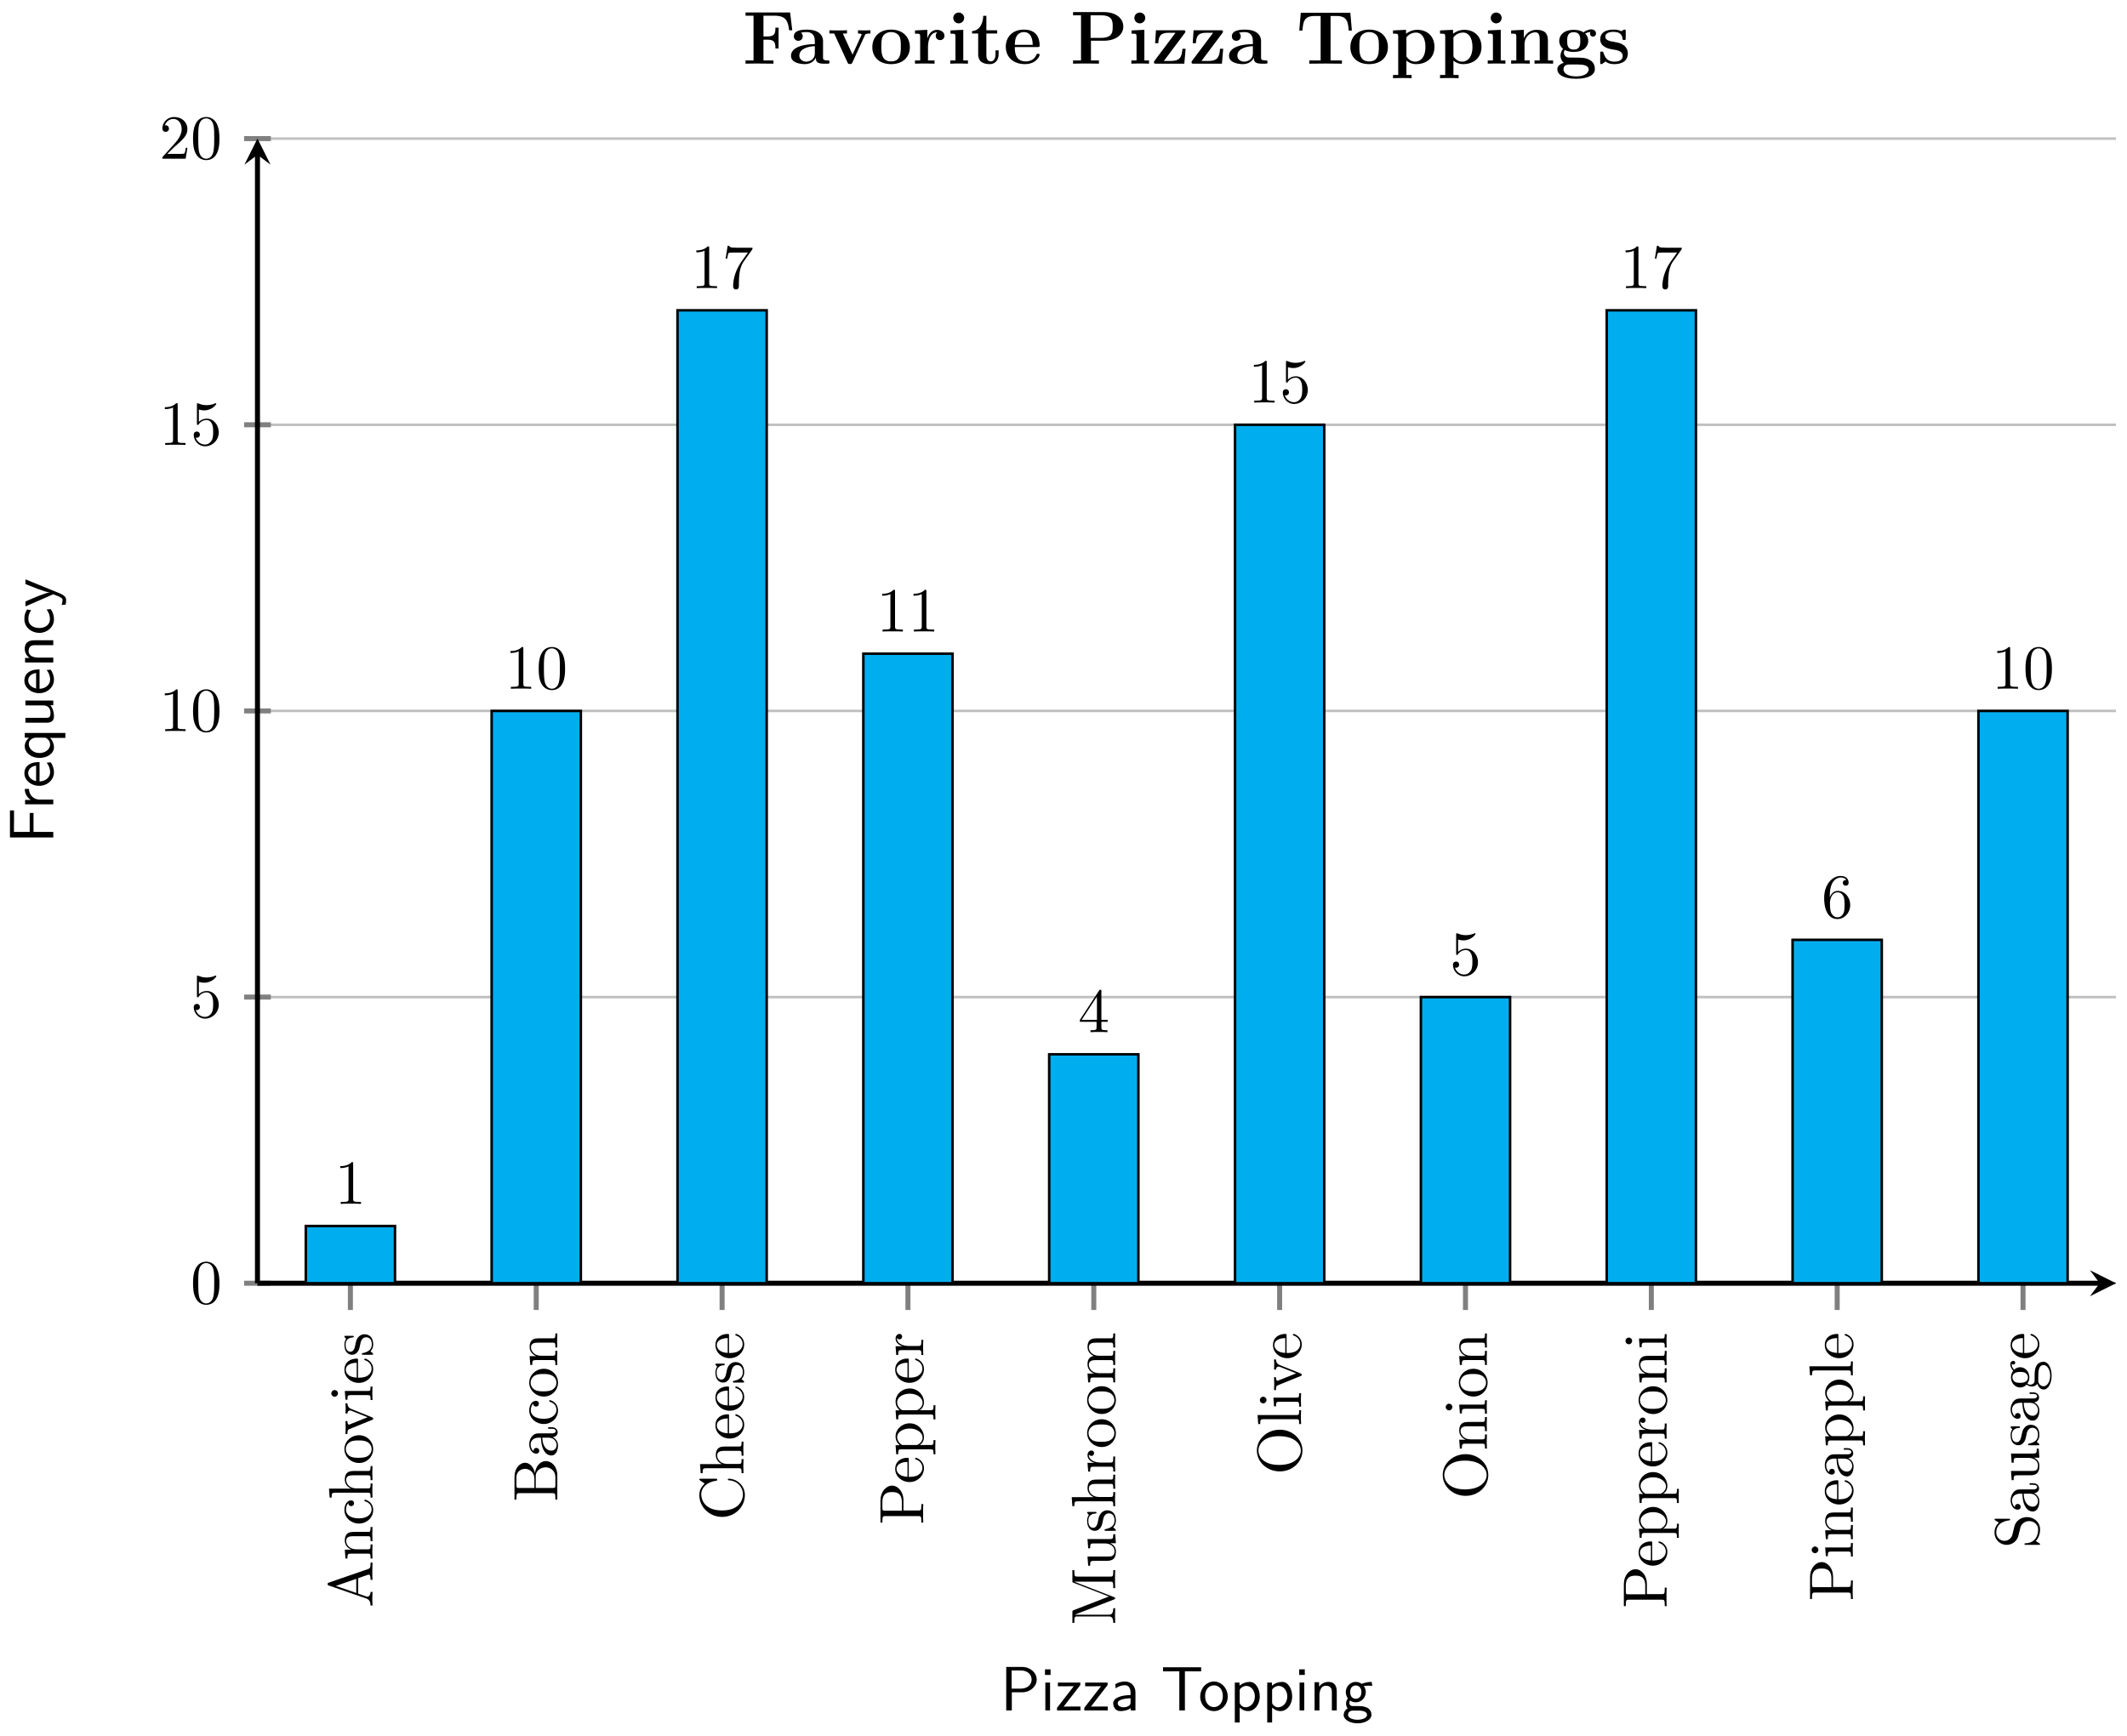 <svg xmlns="http://www.w3.org/2000/svg" xmlns:xlink="http://www.w3.org/1999/xlink" xmlns:inkscape="http://www.inkscape.org/namespaces/inkscape" version="1.1" width="338" height="276" viewBox="0 0 338 276">
<defs>
<path id="font_1_27" d="M.717 0V.031H.699C.639 .031 .625 .038 .614 .071L.398 .696C.393 .709 .391 .716 .375 .716 .359 .716 .356 .71 .351 .696L.144 .098C.126 .047 .086 .032 .032 .031V0L.134 .003 .249 0V.031C.199 .031 .174 .056 .174 .082 .174 .085 .175 .095 .176 .097L.222 .228H.469L.522 .075C.523 .071 .525 .065 .525 .061 .525 .031 .469 .031 .442 .031V0C.478 .003 .548 .003 .586 .003L.717 0M.458 .259H.233L.345 .584 .458 .259Z"/>
<path id="font_1_77" d="M.535 0V.031C.483 .031 .458 .031 .457 .061V.252C.457 .338 .457 .369 .426 .405 .412 .422 .379 .442 .321 .442 .248 .442 .201 .399 .173 .337V.442L.032 .431V.4C.102 .4 .11 .393 .11 .344V.076C.11 .031 .099 .031 .032 .031V0L.145 .003 .257 0V.031C.19 .031 .179 .031 .179 .076V.26C.179 .364 .25 .42 .314 .42 .377 .42 .388 .366 .388 .309V.076C.388 .031 .377 .031 .31 .031V0L.423 .003 .535 0Z"/>
<path id="font_1_43" d="M.415 .119C.415 .129 .405 .129 .402 .129 .393 .129 .391 .125 .389 .119 .36 .026 .295 .014 .258 .014 .205 .014 .117 .057 .117 .218 .117 .381 .199 .423 .252 .423 .261 .423 .324 .422 .359 .386 .318 .383 .312 .353 .312 .34 .312 .314 .33 .294 .358 .294 .384 .294 .404 .311 .404 .341 .404 .409 .328 .448 .251 .448 .126 .448 .034 .34 .034 .216 .034 .088 .133-.011 .249-.011 .383-.011 .415 .109 .415 .119Z"/>
<path id="font_1_63" d="M.535 0V.031C.483 .031 .458 .031 .457 .061V.252C.457 .338 .457 .369 .426 .405 .412 .422 .379 .442 .321 .442 .237 .442 .193 .382 .177 .346H.176V.694L.032 .683V.652C.102 .652 .11 .645 .11 .596V.076C.11 .031 .099 .031 .032 .031V0L.145 .003 .257 0V.031C.19 .031 .179 .031 .179 .076V.26C.179 .364 .25 .42 .314 .42 .377 .42 .388 .366 .388 .309V.076C.388 .031 .377 .031 .31 .031V0L.423 .003 .535 0Z"/>
<path id="font_1_81" d="M.471 .214C.471 .342 .371 .448 .25 .448 .125 .448 .028 .339 .028 .214 .028 .085 .132-.011 .249-.011 .37-.011 .471 .087 .471 .214M.388 .222C.388 .186 .388 .132 .366 .088 .344 .043 .3 .014 .25 .014 .207 .014 .163 .035 .136 .081 .111 .125 .111 .186 .111 .222 .111 .261 .111 .315 .135 .359 .162 .405 .209 .426 .249 .426 .293 .426 .336 .404 .362 .361 .388 .318 .388 .26 .388 .222Z"/>
<path id="font_1_112" d="M.508 .4V.431C.485 .429 .456 .428 .433 .428L.346 .431V.4C.383 .399 .394 .376 .394 .357 .394 .348 .392 .344 .388 .333L.286 .078 .174 .357C.168 .37 .168 .374 .168 .374 .168 .4 .207 .4 .225 .4V.431L.116 .428C.089 .428 .049 .429 .019 .431V.4C.082 .4 .086 .394 .099 .363L.243 .008C.249-.006 .251-.011 .264-.011 .277-.011 .281-.002 .285 .008L.416 .333C.425 .356 .442 .399 .508 .4Z"/>
<path id="font_1_66" d="M.247 0V.031C.181 .031 .177 .036 .177 .075V.442L.037 .431V.4C.102 .4 .111 .394 .111 .345V.076C.111 .031 .1 .031 .033 .031V0L.143 .003C.178 .003 .213 .001 .247 0M.192 .604C.192 .631 .169 .657 .139 .657 .105 .657 .085 .629 .085 .604 .085 .577 .108 .551 .138 .551 .172 .551 .192 .579 .192 .604Z"/>
<path id="font_1_50" d="M.415 .119C.415 .129 .407 .131 .402 .131 .393 .131 .391 .125 .389 .117 .354 .014 .264 .014 .254 .014 .204 .014 .164 .044 .141 .081 .111 .129 .111 .195 .111 .231H.39C.412 .231 .415 .231 .415 .252 .415 .351 .361 .448 .236 .448 .12 .448 .028 .345 .028 .22 .028 .086 .133-.011 .248-.011 .37-.011 .415 .1 .415 .119M.349 .252H.112C.118 .401 .202 .426 .236 .426 .339 .426 .349 .291 .349 .252Z"/>
<path id="font_1_98" d="M.36 .128C.36 .181 .33 .211 .318 .223 .285 .255 .246 .263 .204 .271 .148 .282 .081 .295 .081 .353 .081 .388 .107 .429 .193 .429 .303 .429 .308 .339 .31 .308 .311 .299 .322 .299 .322 .299 .335 .299 .335 .304 .335 .323V.424C.335 .441 .335 .448 .324 .448 .319 .448 .317 .448 .304 .436 .301 .432 .291 .423 .287 .42 .249 .448 .208 .448 .193 .448 .071 .448 .033 .381 .033 .325 .033 .29 .049 .262 .076 .24 .108 .214 .136 .208 .208 .194 .23 .19 .312 .174 .312 .102 .312 .051 .277 .011 .199 .011 .115 .011 .079 .068 .06 .153 .057 .166 .056 .17 .046 .17 .033 .17 .033 .163 .033 .145V.013C.033-.004 .033-.011 .044-.011 .049-.011 .05-.01 .069 .009 .071 .011 .071 .013 .089 .032 .133-.01 .178-.011 .199-.011 .314-.011 .36 .056 .36 .128V.128Z"/>
<path id="font_1_34" d="M.651 .183C.651 .27 .569 .345 .458 .357 .555 .376 .624 .44 .624 .514 .624 .601 .532 .683 .402 .683H.036V.652H.06C.137 .652 .139 .641 .139 .605V.078C.139 .042 .137 .031 .06 .031H.036V0H.428C.561-0 .651 .089 .651 .183V.183M.527 .514C.527 .45 .478 .366 .367 .366H.222V.612C.222 .645 .224 .652 .271 .652H.395C.492 .652 .527 .567 .527 .514V.514M.551 .184C.551 .113 .499 .031 .396 .031H.271C.224 .031 .222 .038 .222 .071V.344H.41C.509 .344 .551 .251 .551 .184V.184Z"/>
<path id="font_1_28" d="M.483 .089V.145H.458V.089C.458 .031 .433 .025 .422 .025 .389 .025 .385 .07 .385 .075V.275C.385 .317 .385 .356 .349 .393 .31 .432 .26 .448 .212 .448 .13 .448 .061 .401 .061 .335 .061 .305 .081 .288 .107 .288 .135 .288 .153 .308 .153 .334 .153 .346 .148 .379 .102 .38 .129 .415 .178 .426 .21 .426 .259 .426 .316 .387 .316 .298V.261C.265 .258 .195 .255 .132 .225 .057 .191 .032 .139 .032 .095 .032 .014 .129-.011 .192-.011 .258-.011 .304 .029 .323 .076 .327 .036 .354-.006 .401-.006 .422-.006 .483 .008 .483 .089M.316 .14C.316 .045 .244 .011 .199 .011 .15 .011 .109 .046 .109 .096 .109 .151 .151 .234 .316 .24V.14Z"/>
<path id="font_1_42" d="M.665 .233C.665 .243 .665 .25 .652 .25 .641 .25 .641 .244 .64 .234 .632 .091 .525 .009 .416 .009 .355 .009 .159 .043 .159 .341 .159 .64 .354 .674 .415 .674 .524 .674 .613 .583 .633 .437 .635 .423 .635 .42 .649 .42 .665 .42 .665 .423 .665 .444V.681C.665 .698 .665 .705 .654 .705 .65 .705 .646 .705 .638 .693L.588 .619C.551 .655 .5 .705 .404 .705 .217 .705 .056 .546 .056 .342 .056 .135 .218-.022 .404-.022 .567-.022 .665 .117 .665 .233Z"/>
<path id="font_1_83" d="M.624 .497C.624 .595 .525 .683 .388 .683H.035V.652H.059C.136 .652 .138 .641 .138 .605V.078C.138 .042 .136 .031 .059 .031H.035V0C.07 .003 .144 .003 .182 .003 .22 .003 .295 .003 .33 0V.031H.306C.229 .031 .227 .042 .227 .078V.316H.396C.516 .316 .624 .397 .624 .497M.521 .497C.521 .45 .521 .342 .362 .342H.224V.612C.224 .645 .226 .652 .273 .652H.362C.521 .652 .521 .546 .521 .497Z"/>
<path id="font_1_84" d="M.521 .216C.521 .343 .424 .442 .312 .442 .234 .442 .192 .398 .172 .376V.442L.028 .431V.4C.099 .4 .106 .394 .106 .35V-.118C.106-.163 .095-.163 .028-.163V-.194L.14-.191 .253-.194V-.163C.186-.163 .175-.163 .175-.118V.05 .059C.18 .043 .222-.011 .298-.011 .417-.011 .521 .087 .521 .216V.216M.438 .216C.438 .095 .368 .011 .294 .011 .254 .011 .216 .031 .189 .072 .175 .093 .175 .094 .175 .114V.337C.204 .388 .253 .417 .304 .417 .377 .417 .438 .329 .438 .216V.216Z"/>
<path id="font_1_96" d="M.364 .381C.364 .413 .333 .442 .29 .442 .217 .442 .181 .375 .167 .332V.442L.028 .431V.4C.098 .4 .106 .393 .106 .344V.076C.106 .031 .095 .031 .028 .031V0L.142 .003C.182 .003 .229 .003 .269 0V.031H.248C.174 .031 .172 .042 .172 .078V.232C.172 .331 .214 .42 .29 .42 .297 .42 .299 .42 .301 .419 .298 .418 .278 .406 .278 .38 .278 .352 .299 .337 .321 .337 .339 .337 .364 .349 .364 .381Z"/>
<path id="font_1_74" d="M.879 0V.031H.855C.778 .031 .776 .042 .776 .078V.605C.776 .641 .778 .652 .855 .652H.879V.683H.71C.684 .683 .684 .682 .677 .664L.458 .101 .241 .661C.232 .683 .229 .683 .206 .683H.037V.652H.061C.138 .652 .14 .641 .14 .605V.105C.14 .078 .14 .031 .037 .031V0L.154 .003 .271 0V.031C.168 .031 .168 .078 .168 .105V.644H.169L.41 .022C.415 .009 .42 0 .43 0 .441 0 .444 .008 .448 .019L.694 .652H.695V.078C.695 .042 .693 .031 .616 .031H.592V0C.629 .003 .697 .003 .736 .003 .775 .003 .842 .003 .879 0Z"/>
<path id="font_1_109" d="M.535 0V.031C.465 .031 .457 .038 .457 .087V.442L.31 .431V.4C.38 .4 .388 .393 .388 .344V.166C.388 .079 .34 .011 .267 .011 .183 .011 .179 .058 .179 .11V.442L.032 .431V.4C.11 .4 .11 .397 .11 .308V.158C.11 .08 .11-.011 .262-.011 .318-.011 .362 .017 .391 .079V-.011L.535 0Z"/>
<path id="font_1_75" d="M.813 0V.031C.761 .031 .736 .031 .735 .061V.252C.735 .338 .735 .369 .704 .405 .69 .422 .657 .442 .599 .442 .515 .442 .471 .382 .454 .344 .44 .431 .366 .442 .321 .442 .248 .442 .201 .399 .173 .337V.442L.032 .431V.4C.102 .4 .11 .393 .11 .344V.076C.11 .031 .099 .031 .032 .031V0L.145 .003 .257 0V.031C.19 .031 .179 .031 .179 .076V.26C.179 .364 .25 .42 .314 .42 .377 .42 .388 .366 .388 .309V.076C.388 .031 .377 .031 .31 .031V0L.423 .003 .535 0V.031C.468 .031 .457 .031 .457 .076V.26C.457 .364 .528 .42 .592 .42 .655 .42 .666 .366 .666 .309V.076C.666 .031 .655 .031 .588 .031V0L.701 .003 .813 0Z"/>
<path id="font_1_80" d="M.721 .339C.721 .543 .57 .705 .388 .705 .209 .705 .056 .545 .056 .339 .056 .134 .21-.022 .388-.022 .57-.022 .721 .137 .721 .339M.618 .353C.618 .088 .481 .004 .389 .004 .293 .004 .159 .092 .159 .353 .159 .612 .305 .68 .388 .68 .475 .68 .618 .609 .618 .353Z"/>
<path id="font_1_72" d="M.255 0V.031C.188 .031 .177 .031 .177 .076V.694L.033 .683V.652C.103 .652 .111 .645 .111 .596V.076C.111 .031 .1 .031 .033 .031V0L.144 .003 .255 0Z"/>
<path id="font_1_97" d="M.499 .186C.499 .286 .433 .368 .349 .388L.221 .419C.159 .434 .12 .488 .12 .546 .12 .616 .174 .677 .252 .677 .419 .677 .441 .513 .447 .468 .448 .462 .448 .456 .459 .456 .472 .456 .472 .461 .472 .48V.681C.472 .698 .472 .705 .461 .705 .454 .705 .453 .704 .446 .692L.411 .635C.381 .664 .34 .705 .251 .705 .14 .705 .056 .617 .056 .511 .056 .428 .109 .355 .187 .328 .198 .324 .249 .312 .319 .295 .346 .288 .376 .281 .404 .244 .425 .218 .435 .185 .435 .152 .435 .081 .385 .009 .301 .009 .272 .009 .196 .014 .143 .063 .085 .117 .082 .181 .081 .217 .08 .227 .072 .227 .069 .227 .056 .227 .056 .22 .056 .202V.002C.056-.015 .056-.022 .067-.022 .074-.022 .075-.02 .082-.009 .082-.009 .085-.005 .118 .048 .149 .014 .213-.022 .302-.022 .419-.022 .499 .076 .499 .186Z"/>
<path id="font_1_59" d="M.485 .404C.485 .421 .473 .453 .434 .453 .414 .453 .37 .447 .328 .406 .286 .439 .244 .442 .222 .442 .129 .442 .06 .373 .06 .296 .06 .252 .082 .214 .107 .193 .094 .178 .076 .145 .076 .11 .076 .079 .089 .041 .12 .021 .06 .004 .028-.039 .028-.079 .028-.151 .127-.206 .249-.206 .367-.206 .471-.155 .471-.077 .471-.042 .457 .009 .406 .037 .353 .065 .295 .065 .234 .065 .209 .065 .166 .065 .159 .066 .127 .07 .106 .101 .106 .133 .106 .137 .106 .16 .123 .18 .162 .152 .203 .149 .222 .149 .315 .149 .384 .218 .384 .295 .384 .332 .368 .369 .343 .392 .379 .426 .415 .431 .433 .431 .433 .431 .44 .431 .443 .43 .432 .426 .427 .415 .427 .403 .427 .386 .44 .374 .456 .374 .466 .374 .485 .381 .485 .404V.404M.309 .296C.309 .269 .308 .237 .293 .212 .285 .2 .262 .172 .222 .172 .135 .172 .135 .272 .135 .295 .135 .322 .136 .354 .151 .379 .159 .391 .182 .419 .222 .419 .309 .419 .309 .319 .309 .296V.296M.419-.079C.419-.133 .348-.183 .25-.183 .149-.183 .08-.132 .08-.079 .08-.033 .118 .004 .162 .007H.221C.307 .007 .419 .007 .419-.079Z"/>
<path id="font_2_1" d="M.46 .32C.46 .4 .455 .48 .42 .554 .374 .65 .292 .666 .25 .666 .19 .666 .117 .64 .076 .547 .044 .478 .039 .4 .039 .32 .039 .245 .043 .155 .084 .079 .127-.002 .2-.022 .249-.022 .303-.022 .379-.001 .423 .094 .455 .163 .46 .241 .46 .32M.249-0C.21-0 .151 .025 .133 .121 .122 .181 .122 .273 .122 .332 .122 .396 .122 .462 .13 .516 .149 .635 .224 .644 .249 .644 .282 .644 .348 .626 .367 .527 .377 .471 .377 .395 .377 .332 .377 .257 .377 .189 .366 .125 .351 .03 .294-0 .249-0Z"/>
<path id="font_2_5" d="M.449 .2C.449 .319 .367 .419 .259 .419 .211 .419 .168 .403 .132 .368V.564C.152 .558 .185 .551 .217 .551 .34 .551 .41 .642 .41 .655 .41 .661 .407 .666 .4 .666 .399 .666 .397 .666 .392 .663 .372 .654 .323 .634 .256 .634 .216 .634 .17 .641 .123 .662 .115 .665 .113 .665 .111 .665 .101 .665 .101 .657 .101 .641V.344C.101 .326 .101 .318 .115 .318 .122 .318 .124 .321 .128 .327 .139 .343 .176 .397 .257 .397 .309 .397 .334 .351 .342 .333 .358 .296 .36 .257 .36 .207 .36 .172 .36 .112 .336 .07 .312 .031 .275 .006 .229 .006 .156 .006 .099 .058 .082 .117 .085 .116 .088 .115 .099 .115 .132 .115 .149 .14 .149 .164 .149 .188 .132 .213 .099 .213 .085 .213 .05 .206 .05 .16 .05 .074 .119-.022 .231-.022 .347-.022 .449 .073 .449 .2Z"/>
<path id="font_2_2" d="M.294 .64C.294 .664 .294 .666 .271 .666 .209 .602 .121 .602 .089 .602V.571C.109 .571 .168 .571 .22 .597V.079C.22 .043 .217 .031 .127 .031H.095V0C.13 .003 .217 .003 .257 .003 .297 .003 .384 .003 .419 0V.031H.387C.297 .031 .294 .042 .294 .079V.64Z"/>
<path id="font_2_3" d="M.127 .077 .233 .18C.389 .318 .449 .372 .449 .472 .449 .586 .359 .666 .237 .666 .124 .666 .05 .574 .05 .485 .05 .429 .1 .429 .103 .429 .12 .429 .155 .441 .155 .482 .155 .508 .137 .534 .102 .534 .094 .534 .092 .534 .089 .533 .112 .598 .166 .635 .224 .635 .315 .635 .358 .554 .358 .472 .358 .392 .308 .313 .253 .251L.061 .037C.05 .026 .05 .024 .05 0H.421L.449 .174H.424C.419 .144 .412 .1 .402 .085 .395 .077 .329 .077 .307 .077H.127Z"/>
<path id="font_2_7" d="M.476 .609C.485 .621 .485 .623 .485 .644H.242C.12 .644 .118 .657 .114 .676H.089L.056 .47H.081C.084 .486 .093 .549 .106 .561 .113 .567 .191 .567 .204 .567H.411C.4 .551 .321 .442 .299 .409 .209 .274 .176 .135 .176 .033 .176 .023 .176-.022 .222-.022 .268-.022 .268 .023 .268 .033V.084C.268 .139 .271 .194 .279 .248 .283 .271 .297 .357 .341 .419L.476 .609Z"/>
<path id="font_2_4" d="M.294 .165V.078C.294 .042 .292 .031 .218 .031H.197V0C.238 .003 .29 .003 .332 .003 .374 .003 .427 .003 .468 0V.031H.447C.373 .031 .371 .042 .371 .078V.165H.471V.196H.371V.651C.371 .671 .371 .677 .355 .677 .346 .677 .343 .677 .335 .665L.028 .196V.165H.294M.3 .196H.056L.3 .569V.196Z"/>
<path id="font_2_6" d="M.132 .328V.352C.132 .605 .256 .641 .307 .641 .331 .641 .373 .635 .395 .601 .38 .601 .34 .601 .34 .556 .34 .525 .364 .51 .386 .51 .402 .51 .432 .519 .432 .558 .432 .618 .388 .666 .305 .666 .177 .666 .042 .537 .042 .316 .042 .049 .158-.022 .251-.022 .362-.022 .457 .072 .457 .204 .457 .331 .368 .427 .257 .427 .189 .427 .152 .376 .132 .328M.251 .006C.188 .006 .158 .066 .152 .081 .134 .128 .134 .208 .134 .226 .134 .304 .166 .404 .256 .404 .272 .404 .318 .404 .349 .342 .367 .305 .367 .254 .367 .205 .367 .157 .367 .107 .35 .071 .32 .011 .274 .006 .251 .006Z"/>
<path id="font_3_83" d="M.582 .492C.582 .599 .483 .694 .345 .694H.096V0H.185V.289H.352C.476 .289 .582 .38 .582 .492M.501 .492C.501 .413 .438 .347 .323 .347H.182V.638H.323C.433 .638 .501 .577 .501 .492Z"/>
<path id="font_3_66" d="M.156 0V.444H.081V0H.156M.164 .566V.655H.075V.566H.164Z"/>
<path id="font_3_120" d="M.402 0V.062H.255C.243 .062 .231 .061 .219 .061H.134L.4 .405V.444H.042V.385H.181C.193 .385 .205 .386 .217 .386H.295L.028 .041V0H.402Z"/>
<path id="font_3_28" d="M.409 0V.289C.409 .391 .336 .461 .244 .461 .179 .461 .134 .445 .087 .418L.093 .352C.145 .389 .195 .402 .244 .402 .291 .402 .331 .362 .331 .288V.245C.181 .243 .054 .201 .054 .113 .054 .07 .081-.011 .168-.011 .182-.011 .276-.009 .334 .036V0H.409M.331 .132C.331 .113 .331 .088 .297 .069 .268 .051 .23 .05 .219 .05 .171 .05 .126 .073 .126 .115 .126 .185 .288 .192 .331 .194V.132Z"/>
<path id="font_3_104" d="M.644 .623V.688H.036V.623H.17C.182 .623 .194 .624 .206 .624H.296V0H.385V.624H.474C.486 .624 .498 .623 .51 .623H.644Z"/>
<path id="font_3_81" d="M.469 .22C.469 .354 .369 .461 .25 .461 .127 .461 .03 .351 .03 .22 .03 .088 .132-.011 .249-.011 .369-.011 .469 .09 .469 .22M.391 .23C.391 .112 .323 .053 .249 .053 .18 .053 .108 .109 .108 .23 .108 .351 .184 .4 .249 .4 .319 .4 .391 .348 .391 .23Z"/>
<path id="font_3_84" d="M.48 .223C.48 .343 .417 .455 .321 .455 .261 .455 .203 .434 .157 .395V.444H.082V-.193H.16V.046C.191 .017 .235-.011 .295-.011 .392-.011 .48 .087 .48 .223M.402 .223C.402 .12 .331 .05 .256 .05 .217 .05 .19 .07 .17 .097 .16 .112 .16 .114 .16 .132V.333C.184 .368 .223 .391 .266 .391 .342 .391 .402 .315 .402 .223Z"/>
<path id="font_3_77" d="M.435 0V.298C.435 .364 .42 .455 .298 .455 .208 .455 .159 .387 .153 .379V.45H.081V0H.159V.245C.159 .311 .184 .394 .26 .394 .356 .394 .357 .323 .357 .291V0H.435Z"/>
<path id="font_3_59" d="M.485 .392 .474 .455C.404 .455 .346 .436 .316 .423 .295 .44 .261 .455 .221 .455 .135 .455 .062 .383 .062 .292 .062 .255 .075 .219 .095 .193 .066 .152 .066 .113 .066 .108 .066 .082 .075 .053 .092 .032 .04 .001 .028-.045 .028-.071 .028-.146 .127-.206 .249-.206 .372-.206 .471-.147 .471-.07 .471 .069 .304 .069 .265 .069H.177C.164 .069 .119 .069 .119 .122 .119 .133 .123 .149 .13 .158 .151 .143 .184 .129 .221 .129 .311 .129 .381 .203 .381 .292 .381 .34 .359 .377 .348 .392L.352 .391C.374 .391 .402 .395 .426 .395 .444 .395 .485 .392 .485 .392V.392M.311 .292C.311 .214 .264 .186 .221 .186 .184 .186 .132 .209 .132 .292 .132 .375 .184 .398 .221 .398 .264 .398 .311 .37 .311 .292V.292M.401-.072C.401-.116 .332-.149 .25-.149 .169-.149 .098-.118 .098-.071 .098-.068 .098-.003 .176-.003H.266C.288-.003 .401-.003 .401-.072V-.072Z"/>
<path id="font_3_54" d="M.526 .626V.691H.094V0H.183V.315H.485V.376H.183V.627H.314C.326 .627 .338 .626 .35 .626H.526Z"/>
<path id="font_3_96" d="M.327 .388V.455C.238 .454 .183 .405 .152 .359V.45H.082V0H.157V.214C.157 .314 .229 .386 .327 .388Z"/>
<path id="font_3_50" d="M.414 .219C.414 .253 .413 .328 .374 .388 .333 .45 .272 .461 .236 .461 .125 .461 .035 .355 .035 .226 .035 .094 .131-.011 .251-.011 .314-.011 .371 .013 .41 .041L.404 .106C.341 .054 .275 .05 .252 .05 .172 .05 .108 .121 .105 .219H.414M.357 .274H.11C.126 .35 .179 .4 .236 .4 .288 .4 .344 .366 .357 .274Z"/>
<path id="font_3_91" d="M.434-.193V.455H.359V.387C.349 .4 .3 .455 .222 .455 .122 .455 .036 .356 .036 .221 .036 .094 .109-.011 .205-.011 .261-.011 .314 .012 .356 .05V-.193H.434M.359 .14C.359 .122 .359 .12 .349 .107 .323 .067 .286 .05 .25 .05 .174 .05 .114 .128 .114 .221 .114 .323 .186 .391 .259 .391 .328 .391 .359 .32 .359 .28V.14Z"/>
<path id="font_3_109" d="M.435 0V.444H.357V.154C.357 .079 .301 .044 .237 .044 .166 .044 .159 .07 .159 .113V.444H.081V.109C.081 .037 .104-.011 .187-.011 .24-.011 .311 .005 .36 .048V0H.435Z"/>
<path id="font_3_43" d="M.415 .04 .409 .107C.358 .067 .304 .053 .253 .053 .17 .053 .114 .125 .114 .223 .114 .301 .151 .397 .257 .397 .309 .397 .343 .389 .398 .353L.41 .418C.351 .452 .317 .461 .256 .461 .117 .461 .036 .34 .036 .222 .036 .098 .127-.011 .252-.011 .306-.011 .361 .003 .415 .04Z"/>
<path id="font_3_118" d="M.446 .444H.371C.241 .126 .239 .08 .238 .057H.237C.231 .124 .151 .31 .147 .319L.093 .444H.014L.208 0 .172-.09C.146-.148 .129-.148 .115-.148 .099-.148 .067-.144 .037-.132L.043-.197C.065-.202 .093-.205 .115-.205 .15-.205 .187-.193 .228-.091L.446 .444Z"/>
<path id="font_4_54" d="M.659 .444 .63 .681H.038V.638H.144V.043H.038V0C.067 .002 .181 .002 .218 .002L.409 0V.043H.276V.319H.331C.427 .319 .435 .275 .435 .202H.477V.479H.435C.435 .406 .427 .362 .331 .362H.276V.638H.419C.578 .638 .603 .565 .617 .444H.659Z"/>
<path id="font_4_28" d="M.541 .022C.541 .043 .532 .043 .518 .043 .455 .044 .455 .06 .455 .083V.299C.455 .391 .382 .453 .241 .453 .185 .453 .067 .448 .067 .364 .067 .322 .099 .304 .126 .304 .156 .304 .185 .325 .185 .363 .185 .382 .178 .4 .161 .411 .194 .42 .218 .42 .237 .42 .305 .42 .346 .382 .346 .3V.26C.188 .26 .029 .216 .029 .105 .029 .014 .145-.006 .214-.006 .291-.006 .34 .036 .36 .08 .36 .043 .36 0 .461 0H.512C.533 0 .541 0 .541 .022V.022M.346 .139C.346 .045 .262 .027 .23 .027 .181 .027 .14 .06 .14 .106 .14 .197 .248 .228 .346 .233V.139Z"/>
<path id="font_4_112" d="M.569 .401V.444C.533 .442 .531 .442 .49 .442L.404 .444V.401C.431 .401 .453 .396 .453 .389 .453 .389 .453 .387 .448 .377L.331 .12 .202 .401H.257V.444C.234 .442 .164 .442 .137 .442 .108 .442 .05 .442 .024 .444V.401H.087L.263 .019C.272 0 .274-.005 .297-.005 .313-.005 .321-.003 .33 .017L.495 .378C.502 .393 .506 .401 .569 .401Z"/>
<path id="font_4_81" d="M.53 .219C.53 .354 .438 .453 .281 .453 .118 .453 .031 .349 .031 .219 .031 .088 .123-.006 .28-.006 .443-.006 .53 .093 .53 .219M.41 .229C.41 .146 .41 .03 .281 .03 .151 .03 .151 .147 .151 .229 .151 .276 .151 .326 .17 .362 .192 .402 .237 .42 .28 .42 .337 .42 .373 .393 .39 .365 .41 .329 .41 .277 .41 .229Z"/>
<path id="font_4_96" d="M.427 .371C.427 .422 .375 .45 .327 .45 .248 .45 .214 .381 .2 .339H.199V.45L.035 .442V.399C.097 .399 .104 .399 .104 .36V.043H.035V0C.058 .002 .133 .002 .161 .002 .19 .002 .271 .002 .295 0V.043H.208V.225C.208 .258 .215 .417 .332 .417 .318 .406 .311 .389 .311 .371 .311 .33 .344 .313 .369 .313 .394 .313 .427 .33 .427 .371Z"/>
<path id="font_4_66" d="M.279 0V.043H.217V.45L.047 .442V.399C.106 .399 .113 .399 .113 .36V.043H.044V0C.067 .002 .136 .002 .163 .002 .191 .002 .255 .002 .279 0M.229 .608C.229 .649 .195 .68 .157 .68 .116 .68 .084 .647 .084 .608 .084 .567 .118 .536 .156 .536 .197 .536 .229 .569 .229 .608Z"/>
<path id="font_4_105" d="M.374 .124V.177H.332V.125C.332 .059 .302 .03 .271 .03 .211 .03 .211 .097 .211 .12V.401H.355V.444H.211V.636H.169C.168 .537 .12 .437 .021 .434V.401H.102V.123C.102 .017 .184-.006 .256-.006 .33-.006 .374 .05 .374 .124Z"/>
<path id="font_4_50" d="M.481 .117C.481 .132 .466 .132 .46 .132 .444 .132 .443 .129 .437 .116 .411 .051 .345 .03 .297 .03 .152 .03 .151 .165 .151 .221H.452C.475 .221 .481 .221 .481 .246 .481 .276 .474 .351 .428 .398 .386 .44 .33 .453 .272 .453 .116 .453 .031 .351 .031 .225 .031 .085 .134-.006 .285-.006 .436-.006 .481 .1 .481 .117M.389 .25H.151C.153 .291 .154 .33 .175 .366 .194 .398 .229 .42 .272 .42 .379 .42 .388 .3 .389 .25Z"/>
<path id="font_4_83" d="M.706 .493C.706 .601 .611 .686 .446 .686H.038V.643H.144V.043H.038V0C.067 .002 .174 .002 .21 .002 .246 .002 .353 .002 .382 0V.043H.276V.305H.446C.613 .305 .706 .39 .706 .493M.565 .493C.565 .427 .565 .343 .41 .343H.271V.643H.41C.565 .643 .565 .561 .565 .493Z"/>
<path id="font_4_120" d="M.452 .198H.41C.402 .092 .38 .036 .254 .036H.163L.44 .406C.449 .417 .449 .419 .449 .425 .449 .444 .439 .444 .42 .444H.058L.047 .272H.089C.095 .367 .117 .411 .228 .411H.318L.04 .04C.031 .029 .031 .027 .031 .02 .031 0 .04 0 .06 0H.435L.452 .198Z"/>
<path id="font_4_104" d="M.74 .44 .72 .677H.061L.041 .44H.083C.092 .549 .1 .634 .244 .634H.325V.043H.174V0L.391 .002 .608 0V.043H.457V.634H.537C.681 .634 .689 .55 .698 .44H.74Z"/>
<path id="font_4_84" d="M.586 .223C.586 .361 .493 .45 .358 .45 .299 .45 .248 .43 .208 .398V.45L.035 .442V.399C.097 .399 .104 .399 .104 .36V-.15H.035V-.193C.058-.191 .13-.191 .158-.191 .186-.191 .259-.191 .282-.193V-.15H.213V.041C.238 .019 .282-.006 .342-.006 .479-.006 .586 .077 .586 .223V.223M.466 .223C.466 .078 .394 .027 .33 .027 .287 .027 .244 .049 .213 .096V.35C.25 .398 .303 .414 .342 .414 .407 .414 .466 .355 .466 .223V.223Z"/>
<path id="font_4_77" d="M.6 0V.043H.531V.306C.531 .401 .49 .45 .38 .45 .308 .45 .246 .415 .212 .34H.211V.45L.042 .442V.399C.104 .399 .111 .399 .111 .36V.043H.042V0C.065 .002 .137 .002 .165 .002 .193 .002 .266 .002 .289 0V.043H.22V.256C.22 .364 .3 .417 .364 .417 .401 .417 .422 .393 .422 .317V.043H.353V0C.376 .002 .448 .002 .476 .002 .504 .002 .577 .002 .6 0Z"/>
<path id="font_4_59" d="M.545 .4C.545 .424 .527 .456 .485 .456 .442 .456 .401 .435 .38 .417 .339 .441 .3 .45 .249 .45 .111 .45 .056 .373 .056 .303 .056 .272 .066 .231 .108 .197 .091 .178 .073 .143 .073 .107 .073 .064 .096 .027 .117 .011 .093 .005 .031-.018 .031-.075 .031-.134 .096-.201 .28-.201 .446-.201 .53-.147 .53-.072 .53 .016 .472 .045 .447 .057 .399 .081 .335 .081 .247 .081 .222 .081 .178 .081 .173 .082 .13 .089 .118 .127 .118 .146 .118 .154 .119 .169 .13 .182 .178 .156 .234 .156 .249 .156 .387 .156 .442 .233 .442 .303 .442 .354 .413 .39 .401 .4 .43 .416 .454 .42 .471 .422 .468 .417 .465 .413 .465 .4 .465 .379 .479 .36 .505 .36 .531 .36 .545 .379 .545 .4V.4M.336 .303C.336 .257 .336 .188 .249 .188 .162 .188 .162 .257 .162 .303 .162 .349 .162 .418 .249 .418 .336 .418 .336 .349 .336 .303V.303M.448-.076C.448-.111 .413-.169 .281-.169 .149-.169 .113-.113 .113-.075 .113-.011 .176-.011 .191-.011H.305C.378-.011 .448-.024 .448-.076V-.076Z"/>
<path id="font_4_98" d="M.405 .139C.405 .187 .379 .22 .359 .238 .318 .272 .284 .278 .23 .288 .166 .299 .106 .31 .106 .358 .106 .423 .195 .423 .216 .423 .327 .423 .333 .353 .335 .328 .336 .315 .344 .315 .356 .315 .377 .315 .377 .318 .377 .341V.427C.377 .446 .377 .453 .362 .453 .356 .453 .354 .453 .339 .444 .335 .441 .324 .434 .319 .431 .291 .447 .254 .453 .218 .453 .188 .453 .038 .453 .038 .323 .038 .218 .162 .196 .193 .191 .22 .186 .253 .18 .257 .18 .297 .171 .337 .146 .337 .104 .337 .027 .246 .027 .225 .027 .174 .027 .111 .043 .083 .14 .077 .16 .076 .161 .059 .161 .038 .161 .038 .158 .038 .135V.02C.038 .001 .038-.006 .053-.006 .06-.006 .062-.006 .082 .01L.108 .029C.153-.006 .207-.006 .225-.006 .28-.006 .405 .006 .405 .139Z"/>
</defs>
<path transform="matrix(1,0,0,-1,40.915,203.973)" stroke-width=".399" stroke-linecap="butt" stroke-miterlimit="10" stroke-linejoin="miter" fill="none" stroke="#bfbfbf" d="M0 0H295.329M0 45.485H295.329M0 90.97H295.329M0 136.455H295.329M0 181.94H295.329"/>
<path transform="matrix(1,0,0,-1,40.915,203.973)" stroke-width=".797" stroke-linecap="butt" stroke-miterlimit="10" stroke-linejoin="miter" fill="none" stroke="#7f807f" d="M14.766-4.252V0M44.299-4.252V0M73.832-4.252V0M103.365-4.252V0M132.898-4.252V0M162.431-4.252V0M191.964-4.252V0M221.497-4.252V0M251.03-4.252V0M280.562-4.252V0"/>
<path transform="matrix(1,0,0,-1,40.915,203.973)" stroke-width=".797" stroke-linecap="butt" stroke-miterlimit="10" stroke-linejoin="miter" fill="none" stroke="#7f807f" d="M-2.126 0H2.126M-2.126 45.485H2.126M-2.126 90.97H2.126M-2.126 136.455H2.126M-2.126 181.94H2.126"/>
<path transform="matrix(1,0,0,-1,40.915,203.973)" stroke-width=".797" stroke-linecap="butt" stroke-miterlimit="10" stroke-linejoin="miter" fill="none" stroke="#000000" d="M0 0H292.739"/>
<path transform="matrix(1,0,0,-1,333.66,203.973)" d="M2.59 0-1.554 2.072 0 0-1.554-2.072"/>
<path transform="matrix(1,0,0,-1,40.915,203.973)" stroke-width=".797" stroke-linecap="butt" stroke-miterlimit="10" stroke-linejoin="miter" fill="none" stroke="#000000" d="M0 0V179.35"/>
<path transform="matrix(0,-1,-1,-0,40.915,24.613)" d="M2.59 0-1.554 2.072 0 0-1.554-2.072"/>
<use data-text="A" xlink:href="#font_1_27" transform="matrix(0,-9.963,-9.963,-0,59.194,255.524)"/>
<use data-text="n" xlink:href="#font_1_77" transform="matrix(0,-9.963,-9.963,-0,59.194,248.051)"/>
<use data-text="c" xlink:href="#font_1_43" transform="matrix(0,-9.963,-9.963,-0,59.194,242.512)"/>
<use data-text="h" xlink:href="#font_1_63" transform="matrix(0,-9.963,-9.963,-0,59.194,238.367)"/>
<use data-text="o" xlink:href="#font_1_81" transform="matrix(0,-9.963,-9.963,-0,59.194,232.827)"/>
<use data-text="v" xlink:href="#font_1_112" transform="matrix(0,-9.963,-9.963,-0,59.194,228.125)"/>
<use data-text="i" xlink:href="#font_1_66" transform="matrix(0,-9.963,-9.963,-0,59.194,222.864)"/>
<use data-text="e" xlink:href="#font_1_50" transform="matrix(0,-9.963,-9.963,-0,59.194,220.094)"/>
<use data-text="s" xlink:href="#font_1_98" transform="matrix(0,-9.963,-9.963,-0,59.194,215.671)"/>
<use data-text="B" xlink:href="#font_1_34" transform="matrix(0,-9.963,-9.963,-0,88.563,238.726)"/>
<use data-text="a" xlink:href="#font_1_28" transform="matrix(0,-9.963,-9.963,-0,88.563,231.672)"/>
<use data-text="c" xlink:href="#font_1_43" transform="matrix(0,-9.963,-9.963,-0,88.563,226.69)"/>
<use data-text="o" xlink:href="#font_1_81" transform="matrix(0,-9.963,-9.963,-0,88.563,222.266)"/>
<use data-text="n" xlink:href="#font_1_77" transform="matrix(0,-9.963,-9.963,-0,88.563,217.285)"/>
<use data-text="C" xlink:href="#font_1_42" transform="matrix(0,-9.963,-9.963,-0,118.151,241.675)"/>
<use data-text="h" xlink:href="#font_1_63" transform="matrix(0,-9.963,-9.963,-0,118.151,234.481)"/>
<use data-text="e" xlink:href="#font_1_50" transform="matrix(0,-9.963,-9.963,-0,118.151,228.942)"/>
<use data-text="e" xlink:href="#font_1_50" transform="matrix(0,-9.963,-9.963,-0,118.151,224.518)"/>
<use data-text="s" xlink:href="#font_1_98" transform="matrix(0,-9.963,-9.963,-0,118.151,220.094)"/>
<use data-text="e" xlink:href="#font_1_50" transform="matrix(0,-9.963,-9.963,-0,118.151,216.169)"/>
<use data-text="P" xlink:href="#font_1_83" transform="matrix(0,-9.963,-9.963,-0,146.718,242.362)"/>
<use data-text="e" xlink:href="#font_1_50" transform="matrix(0,-9.963,-9.963,-0,146.718,235.856)"/>
<use data-text="p" xlink:href="#font_1_84" transform="matrix(0,-9.963,-9.963,-0,146.718,231.432)"/>
<use data-text="p" xlink:href="#font_1_84" transform="matrix(0,-9.963,-9.963,-0,146.718,225.893)"/>
<use data-text="e" xlink:href="#font_1_50" transform="matrix(0,-9.963,-9.963,-0,146.718,220.084)"/>
<use data-text="r" xlink:href="#font_1_96" transform="matrix(0,-9.963,-9.963,-0,146.718,215.66)"/>
<use data-text="M" xlink:href="#font_1_74" transform="matrix(0,-9.963,-9.963,-0,177.218,258.334)"/>
<use data-text="u" xlink:href="#font_1_109" transform="matrix(0,-9.963,-9.963,-0,177.218,249.197)"/>
<use data-text="s" xlink:href="#font_1_98" transform="matrix(0,-9.963,-9.963,-0,177.218,243.658)"/>
<use data-text="h" xlink:href="#font_1_63" transform="matrix(0,-9.963,-9.963,-0,177.218,239.732)"/>
<use data-text="r" xlink:href="#font_1_96" transform="matrix(0,-9.963,-9.963,-0,177.218,234.193)"/>
<use data-text="o" xlink:href="#font_1_81" transform="matrix(0,-9.963,-9.963,-0,177.218,230.287)"/>
<use data-text="o" xlink:href="#font_1_81" transform="matrix(0,-9.963,-9.963,-0,177.218,225.037)"/>
<use data-text="m" xlink:href="#font_1_75" transform="matrix(0,-9.963,-9.963,-0,177.218,220.055)"/>
<use data-text="O" xlink:href="#font_1_80" transform="matrix(0,-9.963,-9.963,-0,206.752,234.441)"/>
<use data-text="l" xlink:href="#font_1_72" transform="matrix(0,-9.963,-9.963,-0,206.752,226.69)"/>
<use data-text="i" xlink:href="#font_1_66" transform="matrix(0,-9.963,-9.963,-0,206.752,223.92)"/>
<use data-text="v" xlink:href="#font_1_112" transform="matrix(0,-9.963,-9.963,-0,206.752,221.15)"/>
<use data-text="e" xlink:href="#font_1_50" transform="matrix(0,-9.963,-9.963,-0,206.752,216.169)"/>
<use data-text="O" xlink:href="#font_1_80" transform="matrix(0,-9.963,-9.963,-0,236.285,238.327)"/>
<use data-text="n" xlink:href="#font_1_77" transform="matrix(0,-9.963,-9.963,-0,236.285,230.575)"/>
<use data-text="i" xlink:href="#font_1_66" transform="matrix(0,-9.963,-9.963,-0,236.285,225.036)"/>
<use data-text="o" xlink:href="#font_1_81" transform="matrix(0,-9.963,-9.963,-0,236.285,222.266)"/>
<use data-text="n" xlink:href="#font_1_77" transform="matrix(0,-9.963,-9.963,-0,236.285,217.284)"/>
<use data-text="P" xlink:href="#font_1_83" transform="matrix(0,-9.963,-9.963,-0,264.852,255.654)"/>
<use data-text="e" xlink:href="#font_1_50" transform="matrix(0,-9.963,-9.963,-0,264.852,249.148)"/>
<use data-text="p" xlink:href="#font_1_84" transform="matrix(0,-9.963,-9.963,-0,264.852,244.724)"/>
<use data-text="p" xlink:href="#font_1_84" transform="matrix(0,-9.963,-9.963,-0,264.852,239.184)"/>
<use data-text="e" xlink:href="#font_1_50" transform="matrix(0,-9.963,-9.963,-0,264.852,233.376)"/>
<use data-text="r" xlink:href="#font_1_96" transform="matrix(0,-9.963,-9.963,-0,264.852,228.952)"/>
<use data-text="o" xlink:href="#font_1_81" transform="matrix(0,-9.963,-9.963,-0,264.852,225.047)"/>
<use data-text="n" xlink:href="#font_1_77" transform="matrix(0,-9.963,-9.963,-0,264.852,220.065)"/>
<use data-text="i" xlink:href="#font_1_66" transform="matrix(0,-9.963,-9.963,-0,264.852,214.525)"/>
<use data-text="P" xlink:href="#font_1_83" transform="matrix(0,-9.963,-9.963,-0,294.44,254.517)"/>
<use data-text="i" xlink:href="#font_1_66" transform="matrix(0,-9.963,-9.963,-0,294.44,247.733)"/>
<use data-text="n" xlink:href="#font_1_77" transform="matrix(0,-9.963,-9.963,-0,294.44,244.963)"/>
<use data-text="e" xlink:href="#font_1_50" transform="matrix(0,-9.963,-9.963,-0,294.44,239.423)"/>
<use data-text="a" xlink:href="#font_1_28" transform="matrix(0,-9.963,-9.963,-0,294.44,235)"/>
<use data-text="p" xlink:href="#font_1_84" transform="matrix(0,-9.963,-9.963,-0,294.44,230.018)"/>
<use data-text="p" xlink:href="#font_1_84" transform="matrix(0,-9.963,-9.963,-0,294.44,224.478)"/>
<use data-text="l" xlink:href="#font_1_72" transform="matrix(0,-9.963,-9.963,-0,294.44,218.939)"/>
<use data-text="e" xlink:href="#font_1_50" transform="matrix(0,-9.963,-9.963,-0,294.44,216.169)"/>
<use data-text="S" xlink:href="#font_1_97" transform="matrix(0,-9.963,-9.963,-0,323.969,246.118)"/>
<use data-text="a" xlink:href="#font_1_28" transform="matrix(0,-9.963,-9.963,-0,323.969,240.578)"/>
<use data-text="u" xlink:href="#font_1_109" transform="matrix(0,-9.963,-9.963,-0,323.969,235.597)"/>
<use data-text="s" xlink:href="#font_1_98" transform="matrix(0,-9.963,-9.963,-0,323.969,230.057)"/>
<use data-text="a" xlink:href="#font_1_28" transform="matrix(0,-9.963,-9.963,-0,323.969,226.132)"/>
<use data-text="g" xlink:href="#font_1_59" transform="matrix(0,-9.963,-9.963,-0,323.969,221.15)"/>
<use data-text="e" xlink:href="#font_1_50" transform="matrix(0,-9.963,-9.963,-0,323.969,216.169)"/>
<use data-text="0" xlink:href="#font_2_1" transform="matrix(9.963,0,0,-9.963,30.288,207.184)"/>
<use data-text="5" xlink:href="#font_2_5" transform="matrix(9.963,0,0,-9.963,30.288,161.696)"/>
<use data-text="1" xlink:href="#font_2_2" transform="matrix(9.963,0,0,-9.963,25.306,116.208)"/>
<use data-text="0" xlink:href="#font_2_1" transform="matrix(9.963,0,0,-9.963,30.287,116.208)"/>
<use data-text="1" xlink:href="#font_2_2" transform="matrix(9.963,0,0,-9.963,25.306,70.72)"/>
<use data-text="5" xlink:href="#font_2_5" transform="matrix(9.963,0,0,-9.963,30.287,70.72)"/>
<use data-text="2" xlink:href="#font_2_3" transform="matrix(9.963,0,0,-9.963,25.306,25.233)"/>
<use data-text="0" xlink:href="#font_2_1" transform="matrix(9.963,0,0,-9.963,30.287,25.233)"/>
<path transform="matrix(1,0,0,-1,40.915,203.973)" d="M7.68 0H21.853V9.097H7.68ZM37.213 0H51.386V90.97H37.213ZM66.746 0H80.919V154.649H66.746ZM96.278 0H110.452V100.067H96.278ZM125.811 0H139.985V36.388H125.811ZM155.344 0H169.518V136.455H155.344ZM184.877 0H199.05V45.485H184.877ZM214.41 0H228.583V154.649H214.41ZM243.943 0H258.116V54.582H243.943ZM273.476 0H287.649V90.97H273.476Z" fill="#00aeef"/>
<path transform="matrix(1,0,0,-1,40.915,203.973)" stroke-width=".399" stroke-linecap="butt" stroke-miterlimit="10" stroke-linejoin="miter" fill="none" stroke="#000000" d="M7.68 0H21.853V9.097H7.68ZM37.213 0H51.386V90.97H37.213ZM66.746 0H80.919V154.649H66.746ZM96.278 0H110.452V100.067H96.278ZM125.811 0H139.985V36.388H125.811ZM155.344 0H169.518V136.455H155.344ZM184.877 0H199.05V45.485H184.877ZM214.41 0H228.583V154.649H214.41ZM243.943 0H258.116V54.582H243.943ZM273.476 0H287.649V90.97H273.476Z"/>
<path transform="matrix(1,0,0,-1,40.915,203.973)" stroke-width=".399" stroke-linecap="butt" stroke-miterlimit="10" stroke-linejoin="miter" fill="none" stroke="#000000" d=""/>
<use data-text="1" xlink:href="#font_2_2" transform="matrix(9.963,0,0,-9.963,53.191,191.356)"/>
<path transform="matrix(1,0,0,-1,40.915,203.973)" stroke-width=".399" stroke-linecap="butt" stroke-miterlimit="10" stroke-linejoin="miter" fill="none" stroke="#000000" d=""/>
<use data-text="1" xlink:href="#font_2_2" transform="matrix(9.963,0,0,-9.963,80.234,109.478)"/>
<use data-text="0" xlink:href="#font_2_1" transform="matrix(9.963,0,0,-9.963,85.215,109.478)"/>
<path transform="matrix(1,0,0,-1,40.915,203.973)" stroke-width=".399" stroke-linecap="butt" stroke-miterlimit="10" stroke-linejoin="miter" fill="none" stroke="#000000" d=""/>
<use data-text="1" xlink:href="#font_2_2" transform="matrix(9.963,0,0,-9.963,109.768,45.795)"/>
<use data-text="7" xlink:href="#font_2_7" transform="matrix(9.963,0,0,-9.963,114.749,45.795)"/>
<path transform="matrix(1,0,0,-1,40.915,203.973)" stroke-width=".399" stroke-linecap="butt" stroke-miterlimit="10" stroke-linejoin="miter" fill="none" stroke="#000000" d=""/>
<use data-text="1" xlink:href="#font_2_2" transform="matrix(9.963,0,0,-9.963,139.301,100.38)"/>
<use data-text="1" xlink:href="#font_2_2" transform="matrix(9.963,0,0,-9.963,144.283,100.38)"/>
<path transform="matrix(1,0,0,-1,40.915,203.973)" stroke-width=".399" stroke-linecap="butt" stroke-miterlimit="10" stroke-linejoin="miter" fill="none" stroke="#000000" d=""/>
<use data-text="4" xlink:href="#font_2_4" transform="matrix(9.963,0,0,-9.963,171.325,164.063)"/>
<path transform="matrix(1,0,0,-1,40.915,203.973)" stroke-width=".399" stroke-linecap="butt" stroke-miterlimit="10" stroke-linejoin="miter" fill="none" stroke="#000000" d=""/>
<use data-text="1" xlink:href="#font_2_2" transform="matrix(9.963,0,0,-9.963,198.367,63.99)"/>
<use data-text="5" xlink:href="#font_2_5" transform="matrix(9.963,0,0,-9.963,203.349,63.99)"/>
<path transform="matrix(1,0,0,-1,40.915,203.973)" stroke-width=".399" stroke-linecap="butt" stroke-miterlimit="10" stroke-linejoin="miter" fill="none" stroke="#000000" d=""/>
<use data-text="5" xlink:href="#font_2_5" transform="matrix(9.963,0,0,-9.963,230.392,154.966)"/>
<path transform="matrix(1,0,0,-1,40.915,203.973)" stroke-width=".399" stroke-linecap="butt" stroke-miterlimit="10" stroke-linejoin="miter" fill="none" stroke="#000000" d=""/>
<use data-text="1" xlink:href="#font_2_2" transform="matrix(9.963,0,0,-9.963,257.435,45.795)"/>
<use data-text="7" xlink:href="#font_2_7" transform="matrix(9.963,0,0,-9.963,262.416,45.795)"/>
<path transform="matrix(1,0,0,-1,40.915,203.973)" stroke-width=".399" stroke-linecap="butt" stroke-miterlimit="10" stroke-linejoin="miter" fill="none" stroke="#000000" d=""/>
<use data-text="6" xlink:href="#font_2_6" transform="matrix(9.963,0,0,-9.963,289.459,145.868)"/>
<path transform="matrix(1,0,0,-1,40.915,203.973)" stroke-width=".399" stroke-linecap="butt" stroke-miterlimit="10" stroke-linejoin="miter" fill="none" stroke="#000000" d=""/>
<use data-text="1" xlink:href="#font_2_2" transform="matrix(9.963,0,0,-9.963,316.502,109.478)"/>
<use data-text="0" xlink:href="#font_2_1" transform="matrix(9.963,0,0,-9.963,321.483,109.478)"/>
<path transform="matrix(1,0,0,-1,40.915,203.973)" stroke-width=".399" stroke-linecap="butt" stroke-miterlimit="10" stroke-linejoin="miter" fill="none" stroke="#000000" d=""/>
<use data-text="P" xlink:href="#font_3_83" transform="matrix(9.963,0,0,-9.963,158.943,271.876)"/>
<use data-text="i" xlink:href="#font_3_66" transform="matrix(9.963,0,0,-9.963,165.309,271.876)"/>
<use data-text="z" xlink:href="#font_3_120" transform="matrix(9.963,0,0,-9.963,167.69,271.876)"/>
<use data-text="z" xlink:href="#font_3_120" transform="matrix(9.963,0,0,-9.963,172.024,271.876)"/>
<use data-text="a" xlink:href="#font_3_28" transform="matrix(9.963,0,0,-9.963,176.358,271.876)"/>
<use data-text="T" xlink:href="#font_3_104" transform="matrix(9.963,0,0,-9.963,184.457,271.876)"/>
<use data-text="o" xlink:href="#font_3_81" transform="matrix(9.963,0,0,-9.963,190.425,271.876)"/>
<use data-text="p" xlink:href="#font_3_84" transform="matrix(9.963,0,0,-9.963,195.406,271.876)"/>
<use data-text="p" xlink:href="#font_3_84" transform="matrix(9.963,0,0,-9.963,200.557,271.876)"/>
<use data-text="i" xlink:href="#font_3_66" transform="matrix(9.963,0,0,-9.963,205.708,271.876)"/>
<use data-text="n" xlink:href="#font_3_77" transform="matrix(9.963,0,0,-9.963,208.089,271.876)"/>
<use data-text="g" xlink:href="#font_3_59" transform="matrix(9.963,0,0,-9.963,213.24,271.876)"/>
<use data-text="F" xlink:href="#font_3_54" transform="matrix(0,-9.963,-9.963,-0,8.466,134.055)"/>
<use data-text="r" xlink:href="#font_3_96" transform="matrix(0,-9.963,-9.963,-0,8.466,128.665)"/>
<use data-text="e" xlink:href="#font_3_50" transform="matrix(0,-9.963,-9.963,-0,8.466,125.258)"/>
<use data-text="q" xlink:href="#font_3_91" transform="matrix(0,-9.963,-9.963,-0,8.466,120.834)"/>
<use data-text="u" xlink:href="#font_3_109" transform="matrix(0,-9.963,-9.963,-0,8.466,115.683)"/>
<use data-text="e" xlink:href="#font_3_50" transform="matrix(0,-9.963,-9.963,-0,8.466,110.532)"/>
<use data-text="n" xlink:href="#font_3_77" transform="matrix(0,-9.963,-9.963,-0,8.466,106.108)"/>
<use data-text="c" xlink:href="#font_3_43" transform="matrix(0,-9.963,-9.963,-0,8.466,100.958)"/>
<use data-text="y" xlink:href="#font_3_118" transform="matrix(0,-9.963,-9.963,-0,8.466,96.534)"/>
<use data-text="F" xlink:href="#font_4_54" transform="matrix(11.955,0,0,-11.956,118.021,10.121)"/>
<use data-text="a" xlink:href="#font_4_28" transform="matrix(11.955,0,0,-11.956,125.349,10.121)"/>
<use data-text="v" xlink:href="#font_4_112" transform="matrix(11.955,0,0,-11.956,131.518,10.121)"/>
<use data-text="o" xlink:href="#font_4_81" transform="matrix(11.955,0,0,-11.956,138.249,10.121)"/>
<use data-text="r" xlink:href="#font_4_96" transform="matrix(11.955,0,0,-11.956,144.98,10.121)"/>
<use data-text="i" xlink:href="#font_4_66" transform="matrix(11.955,0,0,-11.956,150.48,10.121)"/>
<use data-text="t" xlink:href="#font_4_105" transform="matrix(11.955,0,0,-11.956,154.222,10.121)"/>
<use data-text="e" xlink:href="#font_4_50" transform="matrix(11.955,0,0,-11.956,159.458,10.121)"/>
<use data-text="P" xlink:href="#font_4_83" transform="matrix(11.955,0,0,-11.956,170.063,10.121)"/>
<use data-text="i" xlink:href="#font_4_66" transform="matrix(11.955,0,0,-11.956,179.256,10.121)"/>
<use data-text="z" xlink:href="#font_4_120" transform="matrix(11.955,0,0,-11.956,182.999,10.121)"/>
<use data-text="z" xlink:href="#font_4_120" transform="matrix(11.955,0,0,-11.956,188.976,10.121)"/>
<use data-text="a" xlink:href="#font_4_28" transform="matrix(11.955,0,0,-11.956,194.954,10.121)"/>
<use data-text="T" xlink:href="#font_4_104" transform="matrix(11.955,0,0,-11.956,205.977,10.121)"/>
<use data-text="o" xlink:href="#font_4_81" transform="matrix(11.955,0,0,-11.956,214.214,10.121)"/>
<use data-text="p" xlink:href="#font_4_84" transform="matrix(11.955,0,0,-11.956,220.945,10.121)"/>
<use data-text="p" xlink:href="#font_4_84" transform="matrix(11.955,0,0,-11.956,228.417,10.121)"/>
<use data-text="i" xlink:href="#font_4_66" transform="matrix(11.955,0,0,-11.956,235.889,10.121)"/>
<use data-text="n" xlink:href="#font_4_77" transform="matrix(11.955,0,0,-11.956,239.631,10.121)"/>
<use data-text="g" xlink:href="#font_4_59" transform="matrix(11.955,0,0,-11.956,247.104,10.121)"/>
<use data-text="s" xlink:href="#font_4_98" transform="matrix(11.955,0,0,-11.956,253.835,10.121)"/>
</svg>
